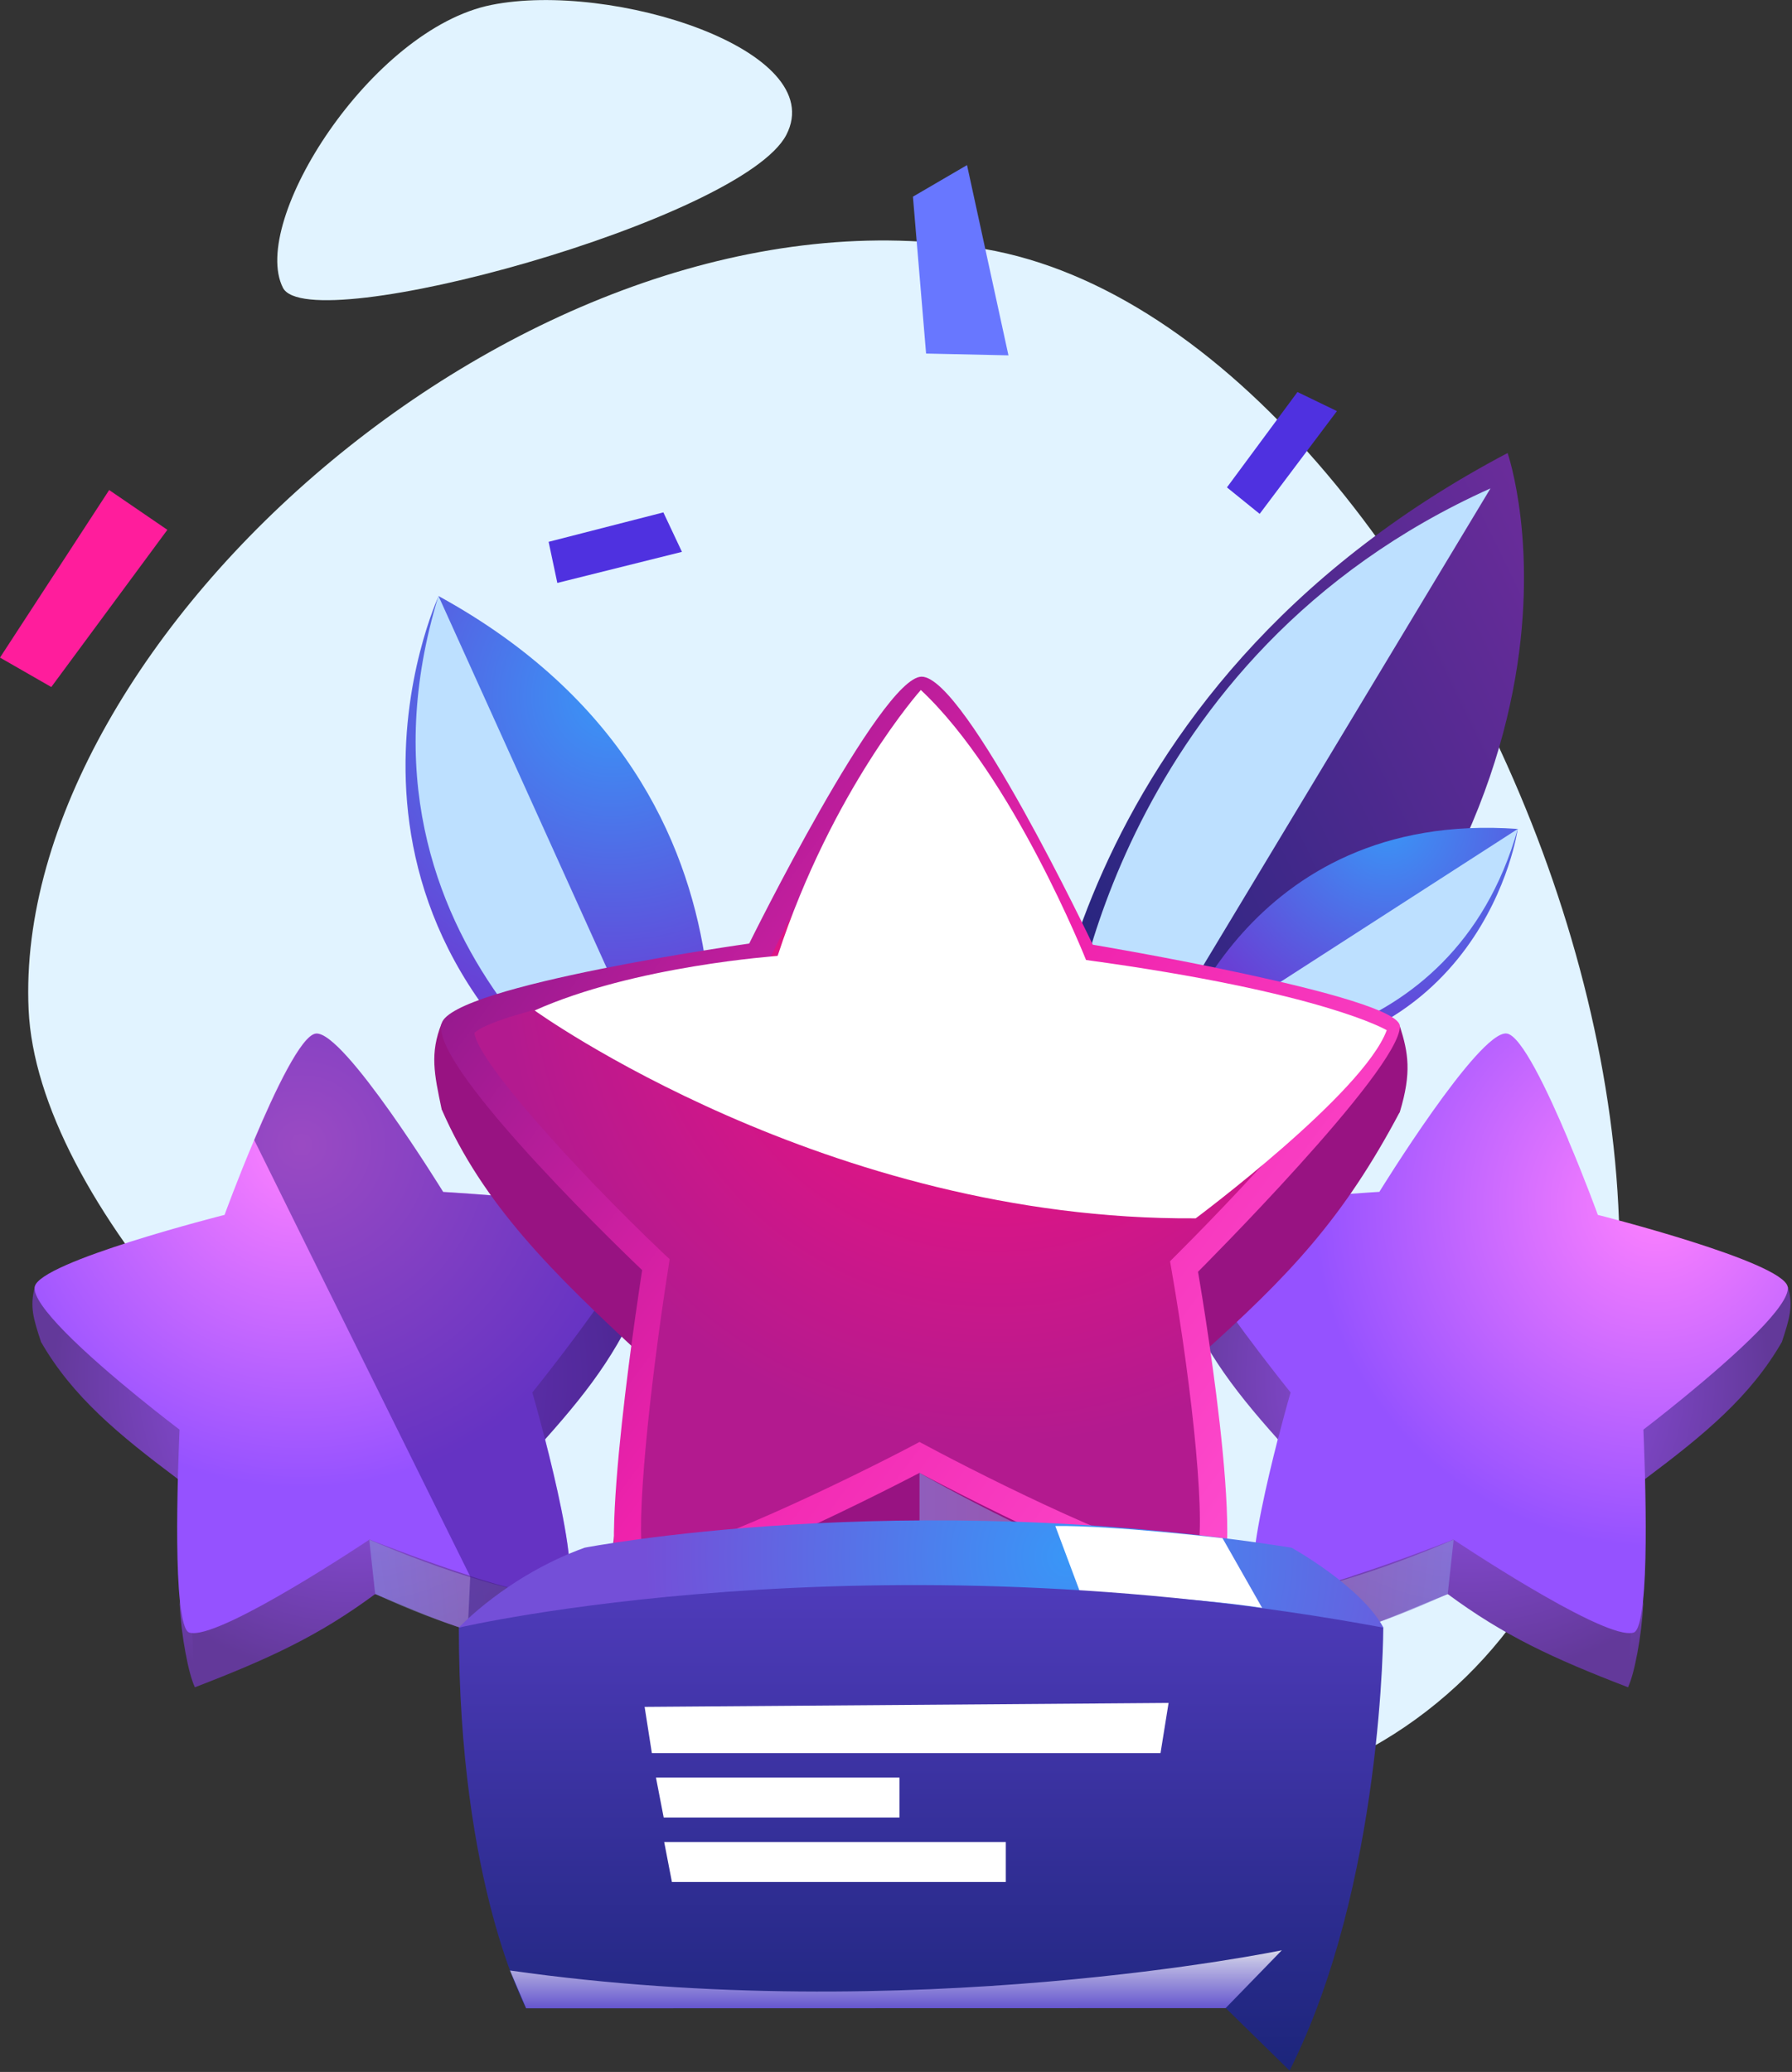 <svg width="109" height="126" viewBox="0 0 109 126" fill="none" xmlns="http://www.w3.org/2000/svg">
<rect x="0" y="0" width="109" height="126" fill="#333333" stroke="none"/>
<path d="M1.74 61.4C0.7 38.8 32.51 10.44 59.88 15.14C88.81 20.11 114.17 82.92 86.76 104.07C59.35 125.23 2.8 84.32 1.74 61.4Z" fill="#E1F3FF"/>
<path d="M63.25 67.42C63.25 67.42 64.03 42.12 91.7 27.55C91.7 27.55 99.78 50.74 69.97 73.98L63.25 67.42Z" fill="url(#paint0_linear_1339_3740)"/>
<path d="M90.66 29.7L67.31 68.48L65.2 62.6C65.2 62.59 67.91 39.91 90.66 29.7Z" fill="#BDE0FF"/>
<path d="M42.36 70.91C42.36 70.91 48.92 48.43 26.68 36.25C26.68 36.25 17.18 56.7 39.45 70.09L42.36 70.91Z" fill="url(#paint1_radial_1339_3740)"/>
<path d="M26.67 36.24L42.35 70.9L39 68.95C39.01 68.95 20.09 57.71 26.67 36.24Z" fill="#BDE0FF"/>
<path d="M71.31 63.95C71.31 63.95 75.7 49.21 92.32 50.41C92.32 50.41 90.27 65.08 73.21 64.53L71.31 63.95Z" fill="url(#paint2_radial_1339_3740)"/>
<path d="M92.32 50.41L71.31 63.95L73.85 64.06C73.85 64.06 88.3 64.61 92.32 50.41Z" fill="#BDE0FF"/>
<path d="M0 39.99L6.64 29.8L10.18 32.22L3.12 41.78L0 39.99Z" fill="#FF1D9C"/>
<path d="M81.32 25L76.62 31.25L74.63 29.64L78.92 23.84L81.32 25Z" fill="#4F31E0"/>
<path d="M41.48 33.56L33.9 35.45L33.37 32.95L40.35 31.16L41.48 33.56Z" fill="#4F31E0"/>
<path d="M56.33 21.5L55.53 11.96L58.82 10.04L61.34 21.61L56.33 21.5Z" fill="#6877FF"/>
<path d="M33.12 87.41L32.74 87.99L34.61 95.27C34.63 95.38 34.65 95.48 34.67 95.6C34.95 97.19 34.92 99.31 34.73 100.18L33.92 99.95L28.48 98.47L22.82 96.92L11.85 102.59C11.48 101.86 11.02 99.48 10.93 97.56L10.94 97.44C10.94 97.43 10.94 97.43 10.94 97.42L11.26 90.25L10.8 89.79L2.48 81.56C2.05 80.24 1.79 79.46 2.12 78.26L14.12 77L19 76.49L27.17 75.63L39.16 74.36C39.59 75.34 39.81 76.09 39.52 77.66L33.12 87.41Z" fill="url(#paint3_radial_1339_3740)"/>
<path d="M33.15 87.53C33.01 87.67 32.88 87.83 32.74 87.99L34.21 96.94L34.73 100.18C34.47 100.19 34.21 100.18 33.96 100.17C33.96 100.17 33.91 100.18 33.79 100.17C33.25 100.14 32.72 100.09 32.21 100.02C31.9 99.99 31.56 99.93 31.18 99.84C30.95 99.79 30.7 99.74 30.44 99.68C30.17 99.61 29.9 99.54 29.62 99.47C29.35 99.4 29.08 99.32 28.8 99.24C28.77 99.23 28.73 99.23 28.71 99.22C28.63 99.19 28.54 99.16 28.46 99.14C26.42 98.49 24.55 97.63 22.82 96.94C19.41 99.46 16.45 100.84 11.85 102.61L11.69 99.33L11.26 90.27C11.11 90.16 10.95 90.04 10.8 89.93C7.21 87.24 4.4 84.93 2.48 81.58L3.95 81L14.02 77.19L14.12 77L16.7 71.85L19.56 66.16L27.16 75.62L27.3 75.79L37.73 77.38L39.51 77.65C37.85 81.82 36.09 84.24 33.15 87.53Z" fill="url(#paint4_radial_1339_3740)"/>
<path d="M37.73 77.39C35.75 80.5 32.38 84.68 32.38 84.68C32.38 84.68 32.71 85.82 33.12 87.41C33.14 87.45 33.14 87.49 33.16 87.54C33.81 90.08 34.65 93.69 34.67 95.6C34.68 96.27 34.6 96.72 34.38 96.87C34.34 96.9 34.28 96.92 34.22 96.94C33.98 97.02 33.63 97.04 33.18 96.98C33.16 96.98 33.14 96.98 33.11 96.98C32.91 96.96 32.72 96.93 32.51 96.89C32.2 96.84 31.89 96.77 31.57 96.7C30.67 96.48 29.65 96.19 28.62 95.85V95.84C26.13 95.04 23.6 94.06 22.77 93.74C22.58 93.66 22.48 93.62 22.48 93.62C22.48 93.62 13.79 99.44 11.71 99.31C11.63 99.31 11.57 99.3 11.51 99.28C11.24 99.19 11.07 98.48 10.95 97.44C10.95 97.43 10.95 97.43 10.95 97.42C10.73 95.42 10.76 92.25 10.82 89.91C10.82 89.88 10.82 89.83 10.82 89.79C10.87 88.14 10.92 86.94 10.92 86.94C10.92 86.94 6.53 83.63 3.95 81C2.81 79.84 2.02 78.8 2.11 78.26C2.37 76.73 13.66 73.88 13.66 73.88C13.66 73.88 14.44 71.73 15.46 69.33V69.31C16.72 66.32 18.33 62.94 19.21 62.85C20.91 62.67 26.95 72.48 26.95 72.48C26.95 72.48 39.03 73.18 39.16 74.35C39.21 74.87 38.6 76.03 37.73 77.39Z" fill="url(#paint5_radial_1339_3740)"/>
<path opacity="0.62" d="M33.96 100.16C33.96 100.16 33.91 100.17 33.79 100.16C33.53 100.17 33.01 100.14 32.21 100.01C31.9 99.98 31.56 99.92 31.18 99.83C30.95 99.78 30.7 99.73 30.44 99.67C30.17 99.6 29.9 99.53 29.62 99.46C29.35 99.39 29.08 99.31 28.8 99.23C28.77 99.22 28.73 99.22 28.71 99.21C28.63 99.19 28.54 99.16 28.46 99.14V99.13C26.91 98.65 25.03 97.95 22.82 96.93L22.46 93.63C22.46 93.63 22.56 93.67 22.75 93.75C23.57 94.1 25.98 95.11 28.6 95.91C29.58 96.22 30.6 96.5 31.56 96.7C31.88 96.77 32.19 96.84 32.5 96.89C32.71 96.92 32.91 96.95 33.1 96.98C33.12 96.99 33.14 96.99 33.17 96.98C33.23 97 33.28 97 33.33 97.01L33.92 99.96L33.96 100.16Z" fill="url(#paint6_linear_1339_3740)"/>
<path opacity="0.5" d="M39.51 77.66C37.86 81.82 36.09 84.24 33.15 87.54C33.8 90.08 34.64 93.69 34.66 95.6C34.94 97.19 34.91 99.31 34.72 100.18C34.46 100.19 34.2 100.18 33.95 100.17C33.95 100.17 33.9 100.18 33.78 100.17C33.52 100.18 33 100.15 32.2 100.02C31.89 99.99 31.55 99.93 31.17 99.84C30.94 99.79 30.69 99.74 30.43 99.68C30.16 99.61 29.89 99.54 29.61 99.47C29.34 99.4 29.07 99.32 28.79 99.24C28.76 99.23 28.72 99.23 28.7 99.22C28.62 99.2 28.53 99.17 28.45 99.15V99.14L28.48 98.49L28.6 95.93V95.88V95.87L19 76.49L16.71 71.85L15.47 69.34V69.32C16.73 66.33 18.34 62.95 19.22 62.86C20.92 62.68 26.96 72.49 26.96 72.49C26.96 72.49 39.04 73.19 39.17 74.36C39.58 75.34 39.8 76.09 39.51 77.66Z" fill="#361488"/>
<path d="M77.76 87.41L78.14 87.99L76.27 95.27C76.25 95.38 76.23 95.48 76.21 95.6C75.93 97.19 75.96 99.31 76.15 100.18L76.96 99.95L82.4 98.47L88.06 96.92L99.03 102.59C99.4 101.86 99.86 99.48 99.95 97.56L99.94 97.44C99.94 97.43 99.94 97.43 99.94 97.42L99.62 90.25L100.08 89.79L108.4 81.56C108.83 80.24 109.09 79.46 108.76 78.26L96.76 77L91.88 76.49L83.71 75.63L71.72 74.36C71.29 75.34 71.07 76.09 71.36 77.66L77.76 87.41Z" fill="url(#paint7_radial_1339_3740)"/>
<path d="M77.73 87.53C77.87 87.67 78 87.83 78.14 87.99L76.67 96.94L76.15 100.18C76.41 100.19 76.67 100.18 76.92 100.17C76.92 100.17 76.97 100.18 77.09 100.17C77.63 100.14 78.16 100.09 78.67 100.02C78.98 99.99 79.32 99.93 79.7 99.84C79.93 99.79 80.18 99.74 80.44 99.68C80.71 99.61 80.98 99.54 81.26 99.47C81.53 99.4 81.8 99.32 82.08 99.24C82.11 99.23 82.15 99.23 82.17 99.22C82.25 99.19 82.34 99.16 82.42 99.14C84.46 98.49 86.33 97.63 88.06 96.94C91.47 99.46 94.43 100.84 99.03 102.61L99.19 99.33L99.62 90.27C99.77 90.16 99.93 90.04 100.08 89.93C103.67 87.24 106.48 84.93 108.4 81.58L106.92 81L96.85 77.19L96.76 77L94.18 71.85L91.32 66.16L83.72 75.62L83.58 75.79L73.15 77.38L71.37 77.65C73.02 81.82 74.79 84.24 77.73 87.53Z" fill="url(#paint8_radial_1339_3740)"/>
<path d="M73.15 77.39C75.13 80.5 78.5 84.68 78.5 84.68C78.5 84.68 78.17 85.82 77.76 87.41C77.74 87.45 77.74 87.49 77.72 87.54C77.07 90.08 76.23 93.69 76.21 95.6C76.2 96.27 76.28 96.72 76.5 96.87C76.54 96.9 76.6 96.92 76.66 96.94C76.9 97.02 77.25 97.04 77.7 96.98C77.72 96.98 77.74 96.98 77.77 96.98C77.97 96.96 78.16 96.93 78.37 96.89C78.68 96.84 78.99 96.77 79.31 96.7C80.21 96.48 81.23 96.19 82.26 95.85V95.84C84.75 95.04 87.28 94.06 88.11 93.74C88.3 93.66 88.4 93.62 88.4 93.62C88.4 93.62 97.09 99.44 99.17 99.31C99.25 99.31 99.31 99.3 99.37 99.28C99.64 99.19 99.81 98.48 99.93 97.44C99.93 97.43 99.93 97.43 99.93 97.42C100.15 95.42 100.12 92.25 100.06 89.91C100.06 89.88 100.06 89.83 100.06 89.79C100.01 88.14 99.96 86.94 99.96 86.94C99.96 86.94 104.32 83.62 106.9 81C108.04 79.84 108.83 78.8 108.74 78.26C108.48 76.73 97.19 73.88 97.19 73.88C97.19 73.88 96.41 71.73 95.39 69.33V69.31C94.13 66.32 92.52 62.94 91.64 62.85C89.94 62.67 83.9 72.48 83.9 72.48C83.9 72.48 71.82 73.18 71.69 74.35C71.67 74.87 72.28 76.03 73.15 77.39Z" fill="url(#paint9_radial_1339_3740)"/>
<path opacity="0.62" d="M76.92 100.16C76.92 100.16 76.97 100.17 77.09 100.16C77.35 100.17 77.87 100.14 78.67 100.01C78.98 99.98 79.32 99.92 79.7 99.83C79.93 99.78 80.18 99.73 80.44 99.67C80.71 99.6 80.98 99.53 81.26 99.46C81.53 99.39 81.8 99.31 82.08 99.23C82.11 99.22 82.15 99.22 82.17 99.21C82.25 99.19 82.34 99.16 82.42 99.14V99.13C83.97 98.65 85.85 97.95 88.06 96.93L88.42 93.63C88.42 93.63 88.32 93.67 88.13 93.75C87.31 94.1 84.9 95.11 82.28 95.91C81.3 96.22 80.28 96.5 79.32 96.7C79 96.77 78.69 96.84 78.38 96.89C78.17 96.92 77.97 96.95 77.78 96.98C77.76 96.99 77.74 96.99 77.71 96.98C77.66 96.99 77.61 97 77.55 97L76.96 99.95L76.92 100.16Z" fill="url(#paint10_linear_1339_3740)"/>
<path d="M85.15 62.41C85.66 64.02 85.87 65.22 85.15 67.61L72.87 82.54L74.56 94.19C74.81 96.78 74.39 100.43 73.92 101.84L55.93 94.77L37.9 101.74C37.45 100.55 37.14 96.77 37.31 93.76L39.06 82.44L26.86 67.44C26.41 65.3 26.14 64.06 26.86 62.24L85.15 62.41Z" fill="#981382"/>
<path d="M66.47 62.65L85.15 67.61C81.72 74.09 78.43 77.58 72.87 82.54L73.92 101.84C66.72 101.15 60.96 97.42 55.93 94.77C50.21 98.11 45.36 99.76 37.9 101.74L39.06 82.45C33.6 77.4 29.38 73.24 26.86 67.45L45.57 62.59L56.06 46.36L66.47 62.65Z" fill="#981382"/>
<path d="M66.47 57.45C66.47 57.45 85.15 60.58 85.15 62.41C85.15 65.07 72.87 77.34 72.87 77.34C72.87 77.34 76.04 95.5 73.92 96.64C71.54 97.92 55.93 89.57 55.93 89.57C55.93 89.57 40.4 97.72 37.9 96.53C36.15 95.7 39.06 77.24 39.06 77.24C39.06 77.24 26.1 64.96 26.86 62.24C27.51 59.92 45.57 57.38 45.57 57.38C45.57 57.38 53.58 41.15 56.06 41.15C58.73 41.16 66.47 57.45 66.47 57.45Z" fill="url(#paint11_linear_1339_3740)"/>
<path d="M72.64 94.79C69.82 94.79 59.98 89.86 56.42 87.95L55.93 87.69L55.44 87.95C51.88 89.82 42 94.67 39.16 94.67C39.15 94.67 39.14 94.67 39.13 94.67C38.64 92.87 39.51 84.37 40.65 77.11L40.73 76.57L40.33 76.2C34.84 70.98 29 64.45 28.86 62.81C30.06 61.66 38.63 59.86 46.07 58.81L46.61 58.73L46.85 58.24C50.18 51.49 54.59 43.93 56.07 43.16C57.59 43.87 61.93 51.47 65.17 58.28L65.4 58.77L65.93 58.86C73.12 60.06 81.39 61.9 83.05 62.9C82.37 64.78 76.74 71.14 71.55 76.32L71.17 76.7L71.26 77.23C72.54 84.58 73.45 93.22 72.73 94.79C72.72 94.79 72.68 94.79 72.64 94.79Z" fill="url(#paint12_radial_1339_3740)"/>
<path opacity="0.62" d="M55.93 94.77V89.57C55.93 89.57 65.67 95.2 72.27 96.67L72.73 101.7C72.73 101.69 66.89 101.36 55.93 94.77Z" fill="url(#paint13_linear_1339_3740)"/>
<path d="M32.52 61.45C32.52 61.45 50.27 74.25 72.73 74.09C72.73 74.09 82.93 66.49 84.35 62.65C84.35 62.65 80.52 60.35 66.06 58.38C66.06 58.38 61.62 47.21 56.01 41.96C56.01 41.96 50.63 47.98 47.3 58.13C47.31 58.14 38.61 58.72 32.52 61.45Z" fill="white"/>
<path d="M17.21 17.5C18.8 20.63 45.15 13.36 47.83 8.2C50.5 3.04 37.2 -1.17 29.89 0.3C22.59 1.76 15.16 13.46 17.21 17.5Z" fill="#E1F3FF"/>
<path d="M27.91 98.98C27.91 98.98 30.83 95.83 35.56 94.12C35.56 94.12 54.82 90.38 78.56 94.12C78.56 94.12 82.76 96.44 84.15 98.98H27.91Z" fill="url(#paint14_radial_1339_3740)"/>
<path d="M64.19 92.8L65.71 96.86C65.71 96.86 72.57 97.13 76.77 97.78L74.36 93.54C74.36 93.54 67.71 92.76 64.19 92.8Z" fill="white"/>
<path d="M32 122.13C32 122.13 27.91 114.65 27.91 98.98C27.91 98.98 52.84 93.16 84.14 98.98C84.14 98.98 84.14 114.6 78.44 125.92L74.55 122.11L32 122.13Z" fill="url(#paint15_linear_1339_3740)"/>
<path d="M39.21 103.8L39.65 106.61H70.59L71.08 103.56L39.21 103.8Z" fill="white"/>
<path d="M39.9 108.1L40.37 110.53H54.71V108.1H39.9Z" fill="white"/>
<path d="M40.4 112.02L40.87 114.45H61.18V112.02H40.4Z" fill="white"/>
<path opacity="0.81" d="M74.55 122.12L77.97 118.6C77.97 118.6 55.37 123.31 31.02 119.83L32 122.13L74.55 122.12Z" fill="url(#paint16_linear_1339_3740)"/>
<defs>
<linearGradient id="paint0_linear_1339_3740" x1="60.07" y1="60.905" x2="98.762" y2="42.004" gradientUnits="userSpaceOnUse">
<stop stop-color="#1C257B"/>
<stop offset="1" stop-color="#6A2C9A"/>
</linearGradient>
<radialGradient id="paint1_radial_1339_3740" cx="0" cy="0" r="1" gradientUnits="userSpaceOnUse" gradientTransform="translate(37.2 42.339) rotate(-161.657) scale(19.737 19.737)">
<stop stop-color="#3996F7"/>
<stop offset="1" stop-color="#6840D5"/>
</radialGradient>
<radialGradient id="paint2_radial_1339_3740" cx="0" cy="0" r="1" gradientUnits="userSpaceOnUse" gradientTransform="translate(84.333 50.027) rotate(14.518) scale(12.965 12.965)">
<stop stop-color="#3996F7"/>
<stop offset="1" stop-color="#6840D5"/>
</radialGradient>
<radialGradient id="paint3_radial_1339_3740" cx="0" cy="0" r="1" gradientUnits="userSpaceOnUse" gradientTransform="translate(21.995 88.835) rotate(-6.183) scale(16.088 16.088)">
<stop stop-color="#A157FF"/>
<stop offset="1" stop-color="#63399A"/>
</radialGradient>
<radialGradient id="paint4_radial_1339_3740" cx="0" cy="0" r="1" gradientUnits="userSpaceOnUse" gradientTransform="translate(21.443 83.788) rotate(-6.183) scale(18.178 18.178)">
<stop stop-color="#A157FF"/>
<stop offset="1" stop-color="#63399A"/>
</radialGradient>
<radialGradient id="paint5_radial_1339_3740" cx="0" cy="0" r="1" gradientUnits="userSpaceOnUse" gradientTransform="translate(18.359 69.575) rotate(-6.183) scale(20.942)">
<stop stop-color="#FF81FF"/>
<stop offset="1" stop-color="#9552FF"/>
</radialGradient>
<linearGradient id="paint6_linear_1339_3740" x1="22.872" y1="97.473" x2="33.542" y2="96.317" gradientUnits="userSpaceOnUse">
<stop stop-color="#8B8BE0"/>
<stop offset="1" stop-color="#A177B7"/>
</linearGradient>
<radialGradient id="paint7_radial_1339_3740" cx="0" cy="0" r="1" gradientUnits="userSpaceOnUse" gradientTransform="translate(88.884 88.835) rotate(-173.817) scale(16.088 16.088)">
<stop stop-color="#A157FF"/>
<stop offset="1" stop-color="#63399A"/>
</radialGradient>
<radialGradient id="paint8_radial_1339_3740" cx="0" cy="0" r="1" gradientUnits="userSpaceOnUse" gradientTransform="translate(89.436 83.788) rotate(-173.817) scale(18.178 18.178)">
<stop stop-color="#A157FF"/>
<stop offset="1" stop-color="#63399A"/>
</radialGradient>
<radialGradient id="paint9_radial_1339_3740" cx="0" cy="0" r="1" gradientUnits="userSpaceOnUse" gradientTransform="translate(100.748 73.152) rotate(-173.817) scale(20.942 20.942)">
<stop stop-color="#FF81FF"/>
<stop offset="1" stop-color="#9552FF"/>
</radialGradient>
<linearGradient id="paint10_linear_1339_3740" x1="88.007" y1="97.473" x2="77.336" y2="96.317" gradientUnits="userSpaceOnUse">
<stop stop-color="#8B8BE0"/>
<stop offset="1" stop-color="#A177B7"/>
</linearGradient>
<linearGradient id="paint11_linear_1339_3740" x1="30.753" y1="56.864" x2="77.885" y2="91.315" gradientUnits="userSpaceOnUse">
<stop stop-color="#971A8F"/>
<stop offset="0.468" stop-color="#EF22AC"/>
<stop offset="1" stop-color="#FE4CCE"/>
</linearGradient>
<radialGradient id="paint12_radial_1339_3740" cx="0" cy="0" r="1" gradientUnits="userSpaceOnUse" gradientTransform="translate(60.59 57.817) rotate(36.165) scale(30.059)">
<stop stop-color="#FE117E"/>
<stop offset="1" stop-color="#B31A8F"/>
</radialGradient>
<linearGradient id="paint13_linear_1339_3740" x1="55.932" y1="95.632" x2="72.732" y2="95.632" gradientUnits="userSpaceOnUse">
<stop stop-color="#8B8BE0"/>
<stop offset="1" stop-color="#A177B7"/>
</linearGradient>
<radialGradient id="paint14_radial_1339_3740" cx="0" cy="0" r="1" gradientUnits="userSpaceOnUse" gradientTransform="translate(64.983 94.644) scale(25.85 25.85)">
<stop stop-color="#3996F7"/>
<stop offset="1" stop-color="#744FD8"/>
</radialGradient>
<linearGradient id="paint15_linear_1339_3740" x1="56.021" y1="125.926" x2="56.021" y2="96.393" gradientUnits="userSpaceOnUse">
<stop stop-color="#1C257B"/>
<stop offset="1" stop-color="#4F3BBA"/>
</linearGradient>
<linearGradient id="paint16_linear_1339_3740" x1="54.497" y1="122.127" x2="54.497" y2="118.599" gradientUnits="userSpaceOnUse">
<stop stop-color="#7460E0"/>
<stop offset="1" stop-color="white"/>
</linearGradient>
</defs>
</svg>
